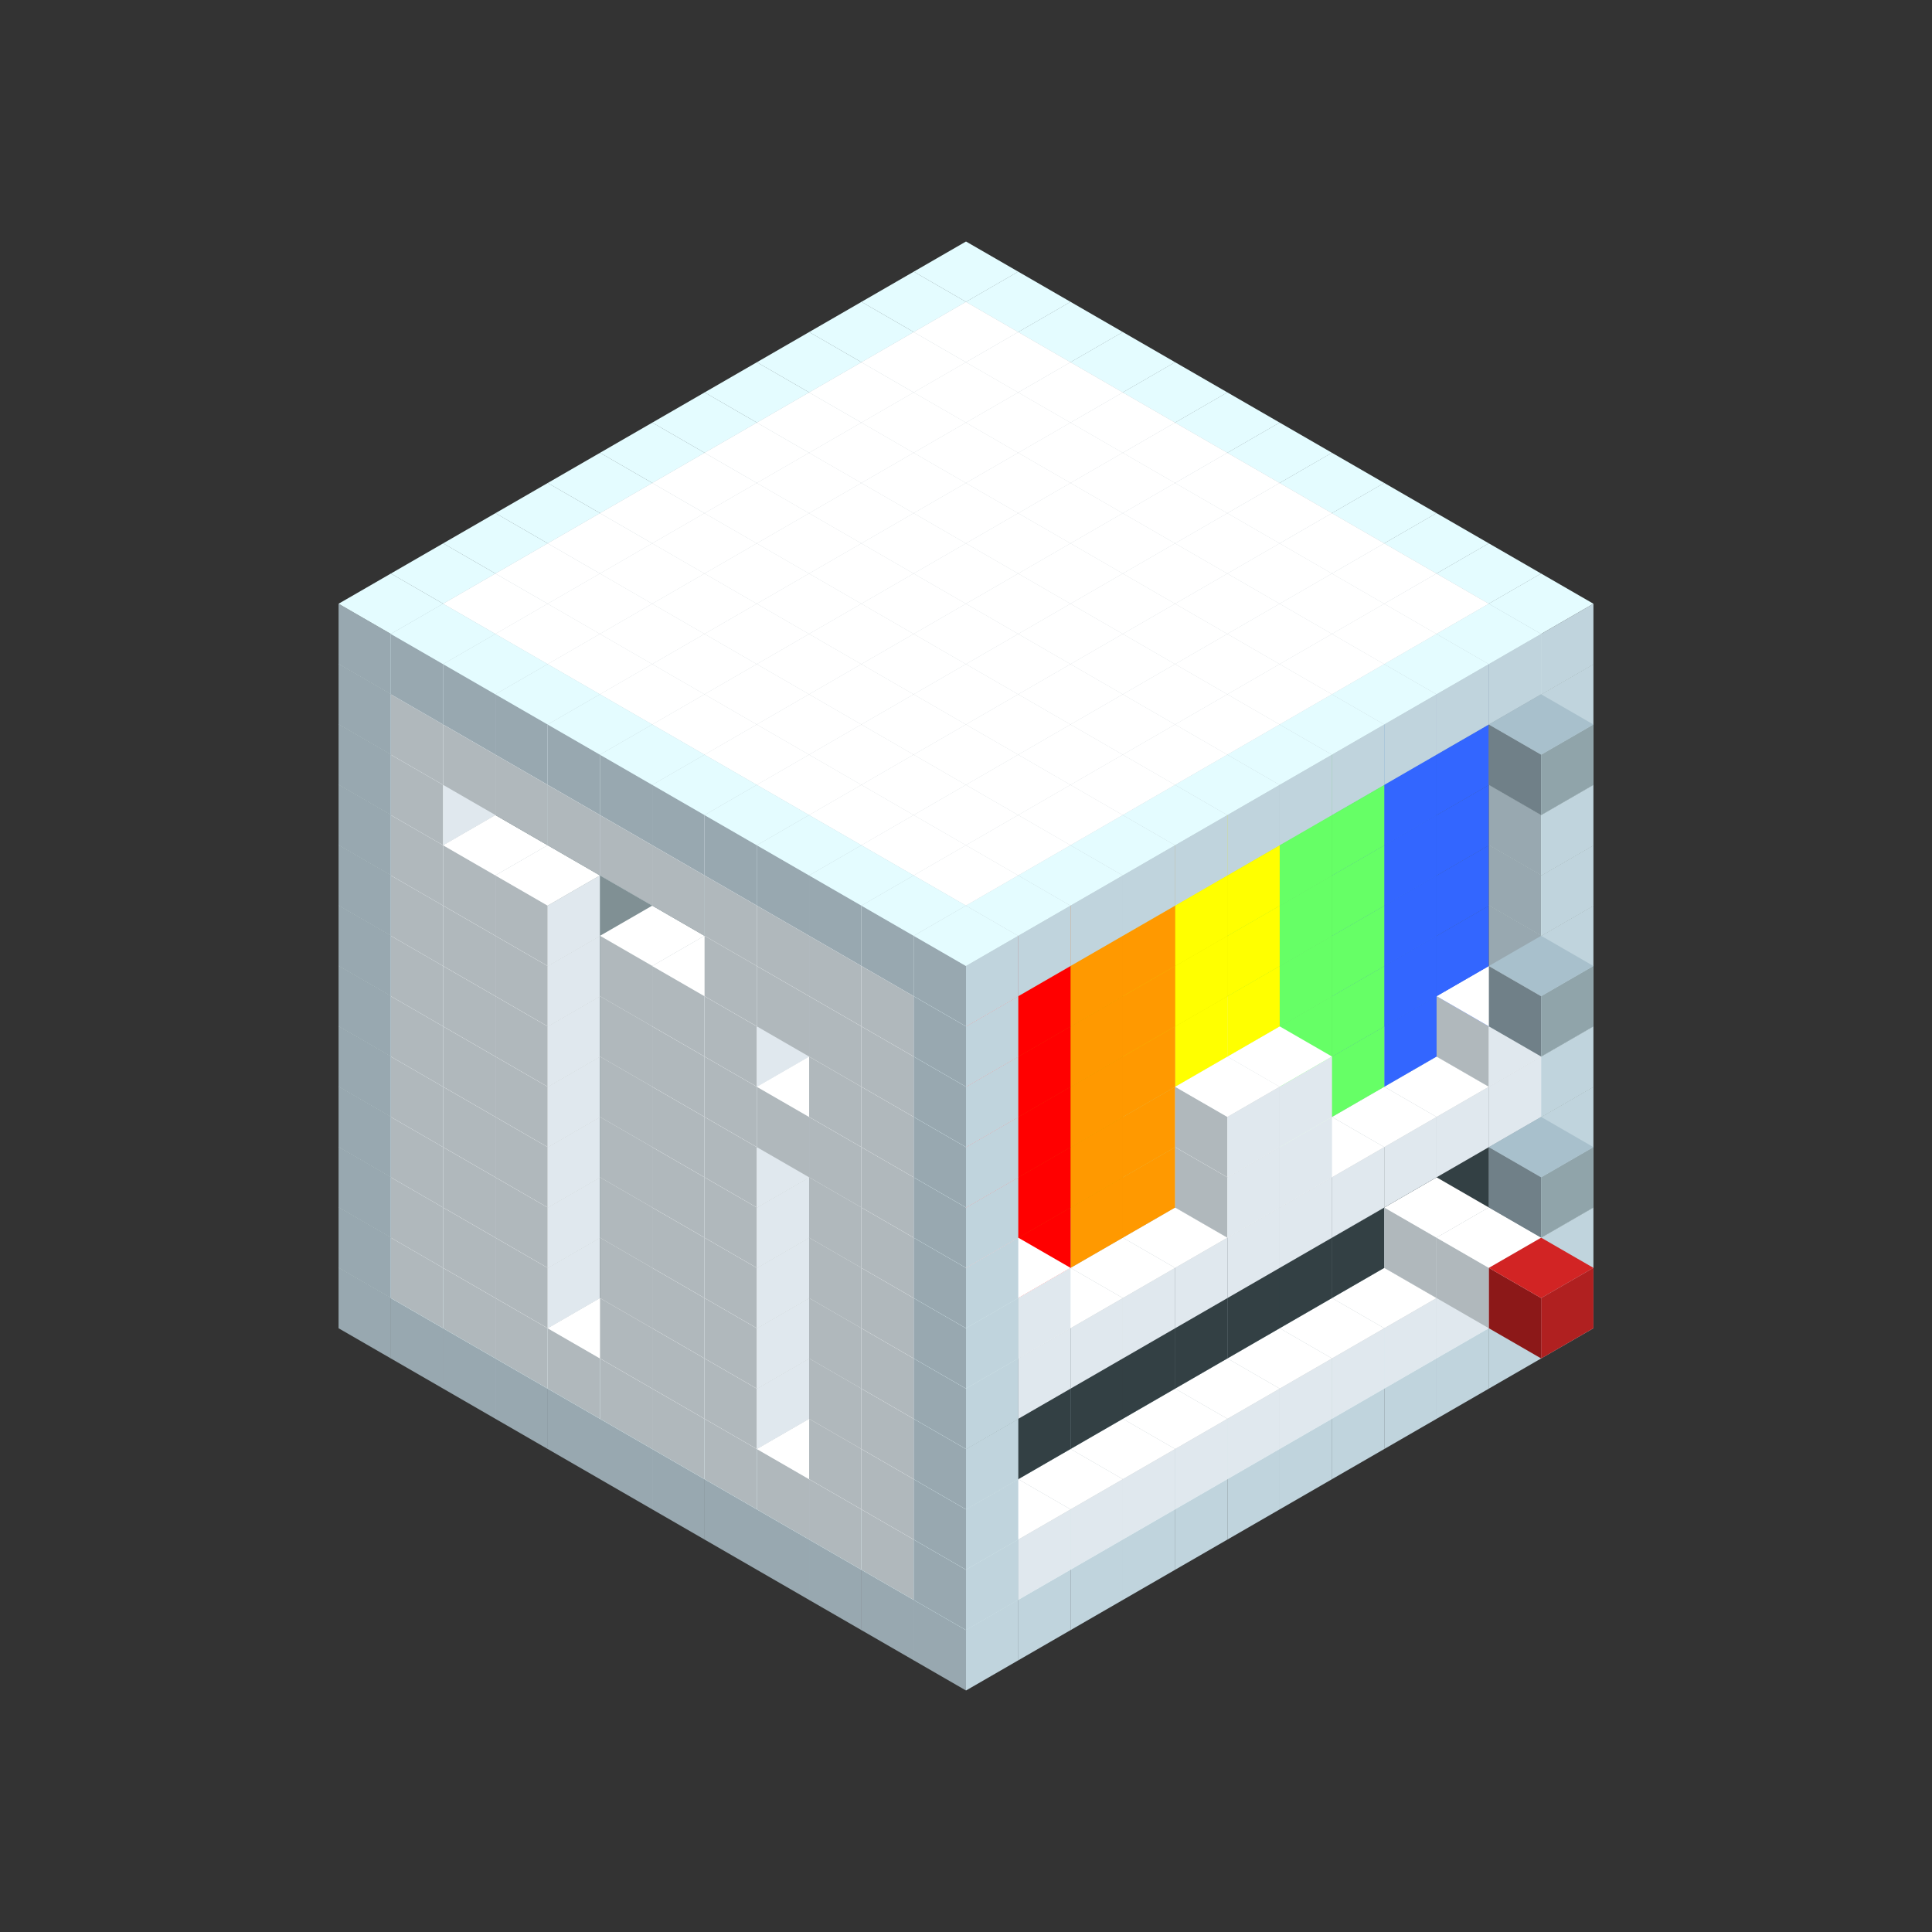 
<svg width='600' height='600' viewBox='4436371 5550000 3200000 3200000' xmlns='http://www.w3.org/2000/svg' xmlns:xlink='http://www.w3.org/1999/xlink'>
<rect x="4436371" y="5550000" width="3200000" height="3200000" fill="#333333" stroke="none"/>
<use xlink:href='#v-0x0000013f-4' transform='translate(983738,3600000)'/>
<use xlink:href='#v-0x0000013f-4' transform='translate(1070341,3650000)'/>
<use xlink:href='#v-0x0000013f-4' transform='translate(1156944,3700000)'/>
<use xlink:href='#v-0x0000013f-4' transform='translate(1243547,3750000)'/>
<use xlink:href='#v-0x0000013f-4' transform='translate(1330150,3800000)'/>
<use xlink:href='#v-0x0000013f-4' transform='translate(1416753,3850000)'/>
<use xlink:href='#v-0x0000013f-4' transform='translate(1503356,3900000)'/>
<use xlink:href='#v-0x0000013f-4' transform='translate(1589959,3950000)'/>
<use xlink:href='#v-0x0000013f-4' transform='translate(1676562,4000000)'/>
<use xlink:href='#v-0x0000013f-4' transform='translate(1763165,4050000)'/>
<use xlink:href='#v-0x0000013f-4' transform='translate(1849768,4100000)'/>
<use xlink:href='#v-0x0000013f-4' transform='translate(2889004,3600000)'/>
<use xlink:href='#v-0x0000013f-4' transform='translate(2802401,3650000)'/>
<use xlink:href='#v-0x0000013f-4' transform='translate(2715798,3700000)'/>
<use xlink:href='#v-0x0000013f-4' transform='translate(2629195,3750000)'/>
<use xlink:href='#v-0x0000013f-4' transform='translate(2542592,3800000)'/>
<use xlink:href='#v-0x0000013f-4' transform='translate(2455989,3850000)'/>
<use xlink:href='#v-0x0000013f-4' transform='translate(2369386,3900000)'/>
<use xlink:href='#v-0x0000013f-4' transform='translate(2282783,3950000)'/>
<use xlink:href='#v-0x0000013f-4' transform='translate(2196180,4000000)'/>
<use xlink:href='#v-0x0000013f-4' transform='translate(2109577,4050000)'/>
<use xlink:href='#v-0x0000013f-4' transform='translate(2022974,4100000)'/>
<use xlink:href='#v-0x0000013f-4' transform='translate(1936371,4150000)'/>
<use xlink:href='#v-0x0000013f-4' transform='translate(983738,3500000)'/>
<use xlink:href='#v-0x0000013f-1' transform='translate(1070341,3550000)'/>
<use xlink:href='#v-0x0000013f-1' transform='translate(1156944,3600000)'/>
<use xlink:href='#v-0x0000013f-1' transform='translate(1243547,3650000)'/>
<use xlink:href='#v-0x0000013f-1' transform='translate(1330150,3700000)'/>
<use xlink:href='#v-0x0000013f-1' transform='translate(1416753,3750000)'/>
<use xlink:href='#v-0x0000013f-1' transform='translate(1503356,3800000)'/>
<use xlink:href='#v-0x0000013f-1' transform='translate(1589959,3850000)'/>
<use xlink:href='#v-0x0000013f-1' transform='translate(1676562,3900000)'/>
<use xlink:href='#v-0x0000013f-1' transform='translate(1763165,3950000)'/>
<use xlink:href='#v-0x0000013f-2' transform='translate(2715798,3500000)'/>
<use xlink:href='#v-0x0000013f-2' transform='translate(2629195,3550000)'/>
<use xlink:href='#v-0x0000013f-2' transform='translate(2542592,3600000)'/>
<use xlink:href='#v-0x0000013f-2' transform='translate(2455989,3650000)'/>
<use xlink:href='#v-0x0000013f-2' transform='translate(2369386,3700000)'/>
<use xlink:href='#v-0x0000013f-2' transform='translate(2282783,3750000)'/>
<use xlink:href='#v-0x0000013f-2' transform='translate(2196180,3800000)'/>
<use xlink:href='#v-0x0000013f-2' transform='translate(2109577,3850000)'/>
<use xlink:href='#v-0x0000013f-2' transform='translate(2022974,3900000)'/>
<use xlink:href='#v-0x0000013f-2' transform='translate(1936371,3950000)'/>
<use xlink:href='#v-0x0000013f-1' transform='translate(1849768,4000000)'/>
<use xlink:href='#v-0x0000013f-4' transform='translate(2889004,3500000)'/>
<use xlink:href='#v-0x0000013f-1' transform='translate(2802401,3550000)'/>
<use xlink:href='#v-0x0000013f-1' transform='translate(2715798,3600000)'/>
<use xlink:href='#v-0x0000013f-1' transform='translate(2629195,3650000)'/>
<use xlink:href='#v-0x0000013f-1' transform='translate(2542592,3700000)'/>
<use xlink:href='#v-0x0000013f-1' transform='translate(2455989,3750000)'/>
<use xlink:href='#v-0x0000013f-1' transform='translate(2369386,3800000)'/>
<use xlink:href='#v-0x0000013f-1' transform='translate(2282783,3850000)'/>
<use xlink:href='#v-0x0000013f-1' transform='translate(2196180,3900000)'/>
<use xlink:href='#v-0x0000013f-1' transform='translate(2109577,3950000)'/>
<use xlink:href='#v-0x0000013f-1' transform='translate(2022974,4000000)'/>
<use xlink:href='#v-0x0000013f-4' transform='translate(1936371,4050000)'/>
<use xlink:href='#v-0x0000013f-4' transform='translate(983738,3400000)'/>
<use xlink:href='#v-0x0000013f-1' transform='translate(1070341,3450000)'/>
<use xlink:href='#v-0x0000013f-2' transform='translate(1243547,3450000)'/>
<use xlink:href='#v-0x0000013f-1' transform='translate(1156944,3500000)'/>
<use xlink:href='#v-0x0000013f-2' transform='translate(1330150,3500000)'/>
<use xlink:href='#v-0x0000013f-1' transform='translate(1243547,3550000)'/>
<use xlink:href='#v-0x0000013f-2' transform='translate(1416753,3550000)'/>
<use xlink:href='#v-0x0000013f-2' transform='translate(1503356,3600000)'/>
<use xlink:href='#v-0x0000013f-1' transform='translate(1416753,3650000)'/>
<use xlink:href='#v-0x0000013f-2' transform='translate(1589959,3650000)'/>
<use xlink:href='#v-0x0000013f-1' transform='translate(1503356,3700000)'/>
<use xlink:href='#v-0x0000013f-2' transform='translate(1676562,3700000)'/>
<use xlink:href='#v-0x0000013f-1' transform='translate(1589959,3750000)'/>
<use xlink:href='#v-0x0000013f-2' transform='translate(1763165,3750000)'/>
<use xlink:href='#v-0x0000013f-2' transform='translate(1849768,3800000)'/>
<use xlink:href='#v-0x0000013f-1' transform='translate(1763165,3850000)'/>
<use xlink:href='#v-0x0000013f-5' transform='translate(2715798,3400000)'/>
<use xlink:href='#v-0x0000013f-6' transform='translate(2629195,3450000)'/>
<use xlink:href='#v-0x0000013f-5' transform='translate(2542592,3500000)'/>
<use xlink:href='#v-0x0000013f-5' transform='translate(2455989,3550000)'/>
<use xlink:href='#v-0x0000013f-5' transform='translate(2369386,3600000)'/>
<use xlink:href='#v-0x0000013f-5' transform='translate(2282783,3650000)'/>
<use xlink:href='#v-0x0000013f-5' transform='translate(2196180,3700000)'/>
<use xlink:href='#v-0x0000013f-5' transform='translate(2109577,3750000)'/>
<use xlink:href='#v-0x0000013f-5' transform='translate(2022974,3800000)'/>
<use xlink:href='#v-0x0000013f-5' transform='translate(1936371,3850000)'/>
<use xlink:href='#v-0x0000013f-1' transform='translate(1849768,3900000)'/>
<use xlink:href='#v-0x0000013f-4' transform='translate(2889004,3400000)'/>
<use xlink:href='#v-0x0000013f-6' transform='translate(2715798,3500000)'/>
<use xlink:href='#v-0x0000013f-4' transform='translate(1936371,3950000)'/>
<use xlink:href='#v-0x0000013f-6' transform='translate(2802401,3550000)'/>
<use xlink:href='#v-0x0000013f-7' transform='translate(2889004,3600000)'/>
<use xlink:href='#v-0x0000013f-4' transform='translate(983738,3300000)'/>
<use xlink:href='#v-0x0000013f-1' transform='translate(1070341,3350000)'/>
<use xlink:href='#v-0x0000013f-2' transform='translate(1243547,3350000)'/>
<use xlink:href='#v-0x0000013f-1' transform='translate(1156944,3400000)'/>
<use xlink:href='#v-0x0000013f-2' transform='translate(1330150,3400000)'/>
<use xlink:href='#v-0x0000013f-1' transform='translate(1243547,3450000)'/>
<use xlink:href='#v-0x0000013f-2' transform='translate(1416753,3450000)'/>
<use xlink:href='#v-0x0000013f-2' transform='translate(1503356,3500000)'/>
<use xlink:href='#v-0x0000013f-1' transform='translate(1416753,3550000)'/>
<use xlink:href='#v-0x0000013f-2' transform='translate(1589959,3550000)'/>
<use xlink:href='#v-0x0000013f-1' transform='translate(1503356,3600000)'/>
<use xlink:href='#v-0x0000013f-2' transform='translate(1676562,3600000)'/>
<use xlink:href='#v-0x0000013f-1' transform='translate(1589959,3650000)'/>
<use xlink:href='#v-0x0000013f-2' transform='translate(1763165,3650000)'/>
<use xlink:href='#v-0x0000013f-2' transform='translate(1849768,3700000)'/>
<use xlink:href='#v-0x0000013f-1' transform='translate(1763165,3750000)'/>
<use xlink:href='#v-0x0000013f-5' transform='translate(2715798,3300000)'/>
<use xlink:href='#v-0x0000013f-5' transform='translate(2629195,3350000)'/>
<use xlink:href='#v-0x0000013f-5' transform='translate(2542592,3400000)'/>
<use xlink:href='#v-0x0000013f-5' transform='translate(2455989,3450000)'/>
<use xlink:href='#v-0x0000013f-5' transform='translate(2369386,3500000)'/>
<use xlink:href='#v-0x0000013f-5' transform='translate(2282783,3550000)'/>
<use xlink:href='#v-0x0000013f-5' transform='translate(2196180,3600000)'/>
<use xlink:href='#v-0x0000013f-5' transform='translate(2109577,3650000)'/>
<use xlink:href='#v-0x0000013f-5' transform='translate(2022974,3700000)'/>
<use xlink:href='#v-0x0000013f-5' transform='translate(1936371,3750000)'/>
<use xlink:href='#v-0x0000013f-1' transform='translate(1849768,3800000)'/>
<use xlink:href='#v-0x0000013f-4' transform='translate(2889004,3300000)'/>
<use xlink:href='#v-0x0000013f-4' transform='translate(1936371,3850000)'/>
<use xlink:href='#v-0x0000013f-4' transform='translate(983738,3200000)'/>
<use xlink:href='#v-0x0000013f-1' transform='translate(1070341,3250000)'/>
<use xlink:href='#v-0x0000013f-2' transform='translate(1243547,3250000)'/>
<use xlink:href='#v-0x0000013f-1' transform='translate(1156944,3300000)'/>
<use xlink:href='#v-0x0000013f-2' transform='translate(1330150,3300000)'/>
<use xlink:href='#v-0x0000013f-1' transform='translate(1243547,3350000)'/>
<use xlink:href='#v-0x0000013f-2' transform='translate(1416753,3350000)'/>
<use xlink:href='#v-0x0000013f-2' transform='translate(1503356,3400000)'/>
<use xlink:href='#v-0x0000013f-1' transform='translate(1416753,3450000)'/>
<use xlink:href='#v-0x0000013f-2' transform='translate(1589959,3450000)'/>
<use xlink:href='#v-0x0000013f-1' transform='translate(1503356,3500000)'/>
<use xlink:href='#v-0x0000013f-2' transform='translate(1676562,3500000)'/>
<use xlink:href='#v-0x0000013f-1' transform='translate(1589959,3550000)'/>
<use xlink:href='#v-0x0000013f-2' transform='translate(1763165,3550000)'/>
<use xlink:href='#v-0x0000013f-2' transform='translate(1849768,3600000)'/>
<use xlink:href='#v-0x0000013f-1' transform='translate(1763165,3650000)'/>
<use xlink:href='#v-0x0000013f-2' transform='translate(2715798,3200000)'/>
<use xlink:href='#v-0x0000013f-2' transform='translate(2629195,3250000)'/>
<use xlink:href='#v-0x0000013f-2' transform='translate(2542592,3300000)'/>
<use xlink:href='#v-0x0000013f-2' transform='translate(2455989,3350000)'/>
<use xlink:href='#v-0x0000013f-2' transform='translate(2369386,3400000)'/>
<use xlink:href='#v-0x0000013f-2' transform='translate(2282783,3450000)'/>
<use xlink:href='#v-0x0000013f-2' transform='translate(2196180,3500000)'/>
<use xlink:href='#v-0x0000013f-2' transform='translate(2109577,3550000)'/>
<use xlink:href='#v-0x0000013f-2' transform='translate(2022974,3600000)'/>
<use xlink:href='#v-0x0000013f-2' transform='translate(1936371,3650000)'/>
<use xlink:href='#v-0x0000013f-1' transform='translate(1849768,3700000)'/>
<use xlink:href='#v-0x0000013f-4' transform='translate(2889004,3200000)'/>
<use xlink:href='#v-0x0000013f-1' transform='translate(2802401,3250000)'/>
<use xlink:href='#v-0x0000013f-1' transform='translate(2715798,3300000)'/>
<use xlink:href='#v-0x0000013f-1' transform='translate(2629195,3350000)'/>
<use xlink:href='#v-0x0000013f-1' transform='translate(2542592,3400000)'/>
<use xlink:href='#v-0x0000013f-1' transform='translate(2455989,3450000)'/>
<use xlink:href='#v-0x0000013f-1' transform='translate(2369386,3500000)'/>
<use xlink:href='#v-0x0000013f-1' transform='translate(2282783,3550000)'/>
<use xlink:href='#v-0x0000013f-1' transform='translate(2196180,3600000)'/>
<use xlink:href='#v-0x0000013f-1' transform='translate(2109577,3650000)'/>
<use xlink:href='#v-0x0000013f-1' transform='translate(2022974,3700000)'/>
<use xlink:href='#v-0x0000013f-4' transform='translate(1936371,3750000)'/>
<use xlink:href='#v-0x0000013f-8' transform='translate(2889004,3400000)'/>
<use xlink:href='#v-0x0000013f-4' transform='translate(983738,3100000)'/>
<use xlink:href='#v-0x0000013f-1' transform='translate(1070341,3150000)'/>
<use xlink:href='#v-0x0000013f-2' transform='translate(1243547,3150000)'/>
<use xlink:href='#v-0x0000013f-1' transform='translate(1156944,3200000)'/>
<use xlink:href='#v-0x0000013f-2' transform='translate(1330150,3200000)'/>
<use xlink:href='#v-0x0000013f-1' transform='translate(1243547,3250000)'/>
<use xlink:href='#v-0x0000013f-2' transform='translate(1416753,3250000)'/>
<use xlink:href='#v-0x0000013f-2' transform='translate(1503356,3300000)'/>
<use xlink:href='#v-0x0000013f-1' transform='translate(1416753,3350000)'/>
<use xlink:href='#v-0x0000013f-2' transform='translate(1589959,3350000)'/>
<use xlink:href='#v-0x0000013f-1' transform='translate(1503356,3400000)'/>
<use xlink:href='#v-0x0000013f-2' transform='translate(1676562,3400000)'/>
<use xlink:href='#v-0x0000013f-1' transform='translate(1589959,3450000)'/>
<use xlink:href='#v-0x0000013f-2' transform='translate(1763165,3450000)'/>
<use xlink:href='#v-0x0000013f-2' transform='translate(1849768,3500000)'/>
<use xlink:href='#v-0x0000013f-1' transform='translate(1763165,3550000)'/>
<use xlink:href='#v-0x0000013f-13' transform='translate(2715798,3100000)'/>
<use xlink:href='#v-0x0000013f-13' transform='translate(2629195,3150000)'/>
<use xlink:href='#v-0x0000013f-12' transform='translate(2542592,3200000)'/>
<use xlink:href='#v-0x0000013f-12' transform='translate(2455989,3250000)'/>
<use xlink:href='#v-0x0000013f-1' transform='translate(2369386,3300000)'/>
<use xlink:href='#v-0x0000013f-1' transform='translate(2282783,3350000)'/>
<use xlink:href='#v-0x0000013f-10' transform='translate(2196180,3400000)'/>
<use xlink:href='#v-0x0000013f-10' transform='translate(2109577,3450000)'/>
<use xlink:href='#v-0x0000013f-9' transform='translate(2022974,3500000)'/>
<use xlink:href='#v-0x0000013f-9' transform='translate(1936371,3550000)'/>
<use xlink:href='#v-0x0000013f-1' transform='translate(1849768,3600000)'/>
<use xlink:href='#v-0x0000013f-4' transform='translate(2889004,3100000)'/>
<use xlink:href='#v-0x0000013f-1' transform='translate(2802401,3150000)'/>
<use xlink:href='#v-0x0000013f-1' transform='translate(2455989,3350000)'/>
<use xlink:href='#v-0x0000013f-1' transform='translate(2369386,3400000)'/>
<use xlink:href='#v-0x0000013f-1' transform='translate(2022974,3600000)'/>
<use xlink:href='#v-0x0000013f-4' transform='translate(1936371,3650000)'/>
<use xlink:href='#v-0x0000013f-4' transform='translate(983738,3000000)'/>
<use xlink:href='#v-0x0000013f-1' transform='translate(1070341,3050000)'/>
<use xlink:href='#v-0x0000013f-2' transform='translate(1243547,3050000)'/>
<use xlink:href='#v-0x0000013f-1' transform='translate(1156944,3100000)'/>
<use xlink:href='#v-0x0000013f-2' transform='translate(1330150,3100000)'/>
<use xlink:href='#v-0x0000013f-1' transform='translate(1243547,3150000)'/>
<use xlink:href='#v-0x0000013f-2' transform='translate(1416753,3150000)'/>
<use xlink:href='#v-0x0000013f-2' transform='translate(1503356,3200000)'/>
<use xlink:href='#v-0x0000013f-1' transform='translate(1416753,3250000)'/>
<use xlink:href='#v-0x0000013f-2' transform='translate(1589959,3250000)'/>
<use xlink:href='#v-0x0000013f-1' transform='translate(1503356,3300000)'/>
<use xlink:href='#v-0x0000013f-2' transform='translate(1676562,3300000)'/>
<use xlink:href='#v-0x0000013f-1' transform='translate(1589959,3350000)'/>
<use xlink:href='#v-0x0000013f-2' transform='translate(1763165,3350000)'/>
<use xlink:href='#v-0x0000013f-2' transform='translate(1849768,3400000)'/>
<use xlink:href='#v-0x0000013f-1' transform='translate(1763165,3450000)'/>
<use xlink:href='#v-0x0000013f-13' transform='translate(2715798,3000000)'/>
<use xlink:href='#v-0x0000013f-13' transform='translate(2629195,3050000)'/>
<use xlink:href='#v-0x0000013f-12' transform='translate(2542592,3100000)'/>
<use xlink:href='#v-0x0000013f-12' transform='translate(2455989,3150000)'/>
<use xlink:href='#v-0x0000013f-1' transform='translate(2369386,3200000)'/>
<use xlink:href='#v-0x0000013f-1' transform='translate(2282783,3250000)'/>
<use xlink:href='#v-0x0000013f-10' transform='translate(2196180,3300000)'/>
<use xlink:href='#v-0x0000013f-10' transform='translate(2109577,3350000)'/>
<use xlink:href='#v-0x0000013f-9' transform='translate(2022974,3400000)'/>
<use xlink:href='#v-0x0000013f-9' transform='translate(1936371,3450000)'/>
<use xlink:href='#v-0x0000013f-1' transform='translate(1849768,3500000)'/>
<use xlink:href='#v-0x0000013f-4' transform='translate(2889004,3000000)'/>
<use xlink:href='#v-0x0000013f-1' transform='translate(2455989,3250000)'/>
<use xlink:href='#v-0x0000013f-1' transform='translate(2369386,3300000)'/>
<use xlink:href='#v-0x0000013f-4' transform='translate(1936371,3550000)'/>
<use xlink:href='#v-0x0000013f-4' transform='translate(983738,2900000)'/>
<use xlink:href='#v-0x0000013f-1' transform='translate(1070341,2950000)'/>
<use xlink:href='#v-0x0000013f-2' transform='translate(1243547,2950000)'/>
<use xlink:href='#v-0x0000013f-1' transform='translate(1156944,3000000)'/>
<use xlink:href='#v-0x0000013f-2' transform='translate(1330150,3000000)'/>
<use xlink:href='#v-0x0000013f-1' transform='translate(1243547,3050000)'/>
<use xlink:href='#v-0x0000013f-2' transform='translate(1416753,3050000)'/>
<use xlink:href='#v-0x0000013f-2' transform='translate(1503356,3100000)'/>
<use xlink:href='#v-0x0000013f-1' transform='translate(1416753,3150000)'/>
<use xlink:href='#v-0x0000013f-2' transform='translate(1589959,3150000)'/>
<use xlink:href='#v-0x0000013f-1' transform='translate(1503356,3200000)'/>
<use xlink:href='#v-0x0000013f-2' transform='translate(1676562,3200000)'/>
<use xlink:href='#v-0x0000013f-1' transform='translate(1589959,3250000)'/>
<use xlink:href='#v-0x0000013f-2' transform='translate(1763165,3250000)'/>
<use xlink:href='#v-0x0000013f-1' transform='translate(1676562,3300000)'/>
<use xlink:href='#v-0x0000013f-2' transform='translate(1849768,3300000)'/>
<use xlink:href='#v-0x0000013f-1' transform='translate(1763165,3350000)'/>
<use xlink:href='#v-0x0000013f-13' transform='translate(2715798,2900000)'/>
<use xlink:href='#v-0x0000013f-13' transform='translate(2629195,2950000)'/>
<use xlink:href='#v-0x0000013f-12' transform='translate(2542592,3000000)'/>
<use xlink:href='#v-0x0000013f-12' transform='translate(2455989,3050000)'/>
<use xlink:href='#v-0x0000013f-11' transform='translate(2369386,3100000)'/>
<use xlink:href='#v-0x0000013f-11' transform='translate(2282783,3150000)'/>
<use xlink:href='#v-0x0000013f-10' transform='translate(2196180,3200000)'/>
<use xlink:href='#v-0x0000013f-10' transform='translate(2109577,3250000)'/>
<use xlink:href='#v-0x0000013f-9' transform='translate(2022974,3300000)'/>
<use xlink:href='#v-0x0000013f-9' transform='translate(1936371,3350000)'/>
<use xlink:href='#v-0x0000013f-1' transform='translate(1849768,3400000)'/>
<use xlink:href='#v-0x0000013f-4' transform='translate(2889004,2900000)'/>
<use xlink:href='#v-0x0000013f-4' transform='translate(1936371,3450000)'/>
<use xlink:href='#v-0x0000013f-8' transform='translate(2889004,3100000)'/>
<use xlink:href='#v-0x0000013f-4' transform='translate(983738,2800000)'/>
<use xlink:href='#v-0x0000013f-1' transform='translate(1070341,2850000)'/>
<use xlink:href='#v-0x0000013f-2' transform='translate(1243547,2850000)'/>
<use xlink:href='#v-0x0000013f-1' transform='translate(1156944,2900000)'/>
<use xlink:href='#v-0x0000013f-2' transform='translate(1330150,2900000)'/>
<use xlink:href='#v-0x0000013f-1' transform='translate(1243547,2950000)'/>
<use xlink:href='#v-0x0000013f-2' transform='translate(1416753,2950000)'/>
<use xlink:href='#v-0x0000013f-2' transform='translate(1503356,3000000)'/>
<use xlink:href='#v-0x0000013f-1' transform='translate(1416753,3050000)'/>
<use xlink:href='#v-0x0000013f-2' transform='translate(1589959,3050000)'/>
<use xlink:href='#v-0x0000013f-1' transform='translate(1503356,3100000)'/>
<use xlink:href='#v-0x0000013f-2' transform='translate(1676562,3100000)'/>
<use xlink:href='#v-0x0000013f-1' transform='translate(1589959,3150000)'/>
<use xlink:href='#v-0x0000013f-2' transform='translate(1763165,3150000)'/>
<use xlink:href='#v-0x0000013f-2' transform='translate(1849768,3200000)'/>
<use xlink:href='#v-0x0000013f-1' transform='translate(1763165,3250000)'/>
<use xlink:href='#v-0x0000013f-13' transform='translate(2715798,2800000)'/>
<use xlink:href='#v-0x0000013f-13' transform='translate(2629195,2850000)'/>
<use xlink:href='#v-0x0000013f-12' transform='translate(2542592,2900000)'/>
<use xlink:href='#v-0x0000013f-12' transform='translate(2455989,2950000)'/>
<use xlink:href='#v-0x0000013f-11' transform='translate(2369386,3000000)'/>
<use xlink:href='#v-0x0000013f-11' transform='translate(2282783,3050000)'/>
<use xlink:href='#v-0x0000013f-10' transform='translate(2196180,3100000)'/>
<use xlink:href='#v-0x0000013f-10' transform='translate(2109577,3150000)'/>
<use xlink:href='#v-0x0000013f-9' transform='translate(2022974,3200000)'/>
<use xlink:href='#v-0x0000013f-9' transform='translate(1936371,3250000)'/>
<use xlink:href='#v-0x0000013f-1' transform='translate(1849768,3300000)'/>
<use xlink:href='#v-0x0000013f-4' transform='translate(2889004,2800000)'/>
<use xlink:href='#v-0x0000013f-4' transform='translate(1936371,3350000)'/>
<use xlink:href='#v-0x0000013f-4' transform='translate(983738,2700000)'/>
<use xlink:href='#v-0x0000013f-1' transform='translate(1070341,2750000)'/>
<use xlink:href='#v-0x0000013f-2' transform='translate(1243547,2750000)'/>
<use xlink:href='#v-0x0000013f-2' transform='translate(1330150,2800000)'/>
<use xlink:href='#v-0x0000013f-2' transform='translate(1416753,2850000)'/>
<use xlink:href='#v-0x0000013f-2' transform='translate(1503356,2900000)'/>
<use xlink:href='#v-0x0000013f-2' transform='translate(1589959,2950000)'/>
<use xlink:href='#v-0x0000013f-2' transform='translate(1676562,3000000)'/>
<use xlink:href='#v-0x0000013f-1' transform='translate(1589959,3050000)'/>
<use xlink:href='#v-0x0000013f-2' transform='translate(1763165,3050000)'/>
<use xlink:href='#v-0x0000013f-1' transform='translate(1676562,3100000)'/>
<use xlink:href='#v-0x0000013f-2' transform='translate(1849768,3100000)'/>
<use xlink:href='#v-0x0000013f-1' transform='translate(1763165,3150000)'/>
<use xlink:href='#v-0x0000013f-13' transform='translate(2715798,2700000)'/>
<use xlink:href='#v-0x0000013f-13' transform='translate(2629195,2750000)'/>
<use xlink:href='#v-0x0000013f-12' transform='translate(2542592,2800000)'/>
<use xlink:href='#v-0x0000013f-12' transform='translate(2455989,2850000)'/>
<use xlink:href='#v-0x0000013f-11' transform='translate(2369386,2900000)'/>
<use xlink:href='#v-0x0000013f-11' transform='translate(2282783,2950000)'/>
<use xlink:href='#v-0x0000013f-10' transform='translate(2196180,3000000)'/>
<use xlink:href='#v-0x0000013f-10' transform='translate(2109577,3050000)'/>
<use xlink:href='#v-0x0000013f-9' transform='translate(2022974,3100000)'/>
<use xlink:href='#v-0x0000013f-9' transform='translate(1936371,3150000)'/>
<use xlink:href='#v-0x0000013f-1' transform='translate(1849768,3200000)'/>
<use xlink:href='#v-0x0000013f-4' transform='translate(2889004,2700000)'/>
<use xlink:href='#v-0x0000013f-4' transform='translate(1936371,3250000)'/>
<use xlink:href='#v-0x0000013f-4' transform='translate(983738,2600000)'/>
<use xlink:href='#v-0x0000013f-1' transform='translate(1070341,2650000)'/>
<use xlink:href='#v-0x0000013f-1' transform='translate(1156944,2700000)'/>
<use xlink:href='#v-0x0000013f-1' transform='translate(1243547,2750000)'/>
<use xlink:href='#v-0x0000013f-1' transform='translate(1330150,2800000)'/>
<use xlink:href='#v-0x0000013f-1' transform='translate(1416753,2850000)'/>
<use xlink:href='#v-0x0000013f-1' transform='translate(1503356,2900000)'/>
<use xlink:href='#v-0x0000013f-1' transform='translate(1589959,2950000)'/>
<use xlink:href='#v-0x0000013f-1' transform='translate(1676562,3000000)'/>
<use xlink:href='#v-0x0000013f-1' transform='translate(1763165,3050000)'/>
<use xlink:href='#v-0x0000013f-13' transform='translate(2715798,2600000)'/>
<use xlink:href='#v-0x0000013f-13' transform='translate(2629195,2650000)'/>
<use xlink:href='#v-0x0000013f-12' transform='translate(2542592,2700000)'/>
<use xlink:href='#v-0x0000013f-12' transform='translate(2455989,2750000)'/>
<use xlink:href='#v-0x0000013f-11' transform='translate(2369386,2800000)'/>
<use xlink:href='#v-0x0000013f-11' transform='translate(2282783,2850000)'/>
<use xlink:href='#v-0x0000013f-10' transform='translate(2196180,2900000)'/>
<use xlink:href='#v-0x0000013f-10' transform='translate(2109577,2950000)'/>
<use xlink:href='#v-0x0000013f-9' transform='translate(2022974,3000000)'/>
<use xlink:href='#v-0x0000013f-9' transform='translate(1936371,3050000)'/>
<use xlink:href='#v-0x0000013f-1' transform='translate(1849768,3100000)'/>
<use xlink:href='#v-0x0000013f-4' transform='translate(2889004,2600000)'/>
<use xlink:href='#v-0x0000013f-4' transform='translate(1936371,3150000)'/>
<use xlink:href='#v-0x0000013f-4' transform='translate(1936371,1950000)'/>
<use xlink:href='#v-0x0000013f-4' transform='translate(1849768,2000000)'/>
<use xlink:href='#v-0x0000013f-4' transform='translate(1763165,2050000)'/>
<use xlink:href='#v-0x0000013f-4' transform='translate(1676562,2100000)'/>
<use xlink:href='#v-0x0000013f-4' transform='translate(1589959,2150000)'/>
<use xlink:href='#v-0x0000013f-4' transform='translate(1503356,2200000)'/>
<use xlink:href='#v-0x0000013f-4' transform='translate(1416753,2250000)'/>
<use xlink:href='#v-0x0000013f-4' transform='translate(1330150,2300000)'/>
<use xlink:href='#v-0x0000013f-4' transform='translate(1243547,2350000)'/>
<use xlink:href='#v-0x0000013f-4' transform='translate(1156944,2400000)'/>
<use xlink:href='#v-0x0000013f-4' transform='translate(1070341,2450000)'/>
<use xlink:href='#v-0x0000013f-4' transform='translate(983738,2500000)'/>
<use xlink:href='#v-0x0000013f-4' transform='translate(2022974,2000000)'/>
<use xlink:href='#v-0x0000013f-1' transform='translate(1936371,2050000)'/>
<use xlink:href='#v-0x0000013f-1' transform='translate(1849768,2100000)'/>
<use xlink:href='#v-0x0000013f-1' transform='translate(1763165,2150000)'/>
<use xlink:href='#v-0x0000013f-1' transform='translate(1676562,2200000)'/>
<use xlink:href='#v-0x0000013f-1' transform='translate(1589959,2250000)'/>
<use xlink:href='#v-0x0000013f-1' transform='translate(1503356,2300000)'/>
<use xlink:href='#v-0x0000013f-1' transform='translate(1416753,2350000)'/>
<use xlink:href='#v-0x0000013f-1' transform='translate(1330150,2400000)'/>
<use xlink:href='#v-0x0000013f-1' transform='translate(1243547,2450000)'/>
<use xlink:href='#v-0x0000013f-1' transform='translate(1156944,2500000)'/>
<use xlink:href='#v-0x0000013f-4' transform='translate(1070341,2550000)'/>
<use xlink:href='#v-0x0000013f-4' transform='translate(2109577,2050000)'/>
<use xlink:href='#v-0x0000013f-1' transform='translate(2022974,2100000)'/>
<use xlink:href='#v-0x0000013f-1' transform='translate(1936371,2150000)'/>
<use xlink:href='#v-0x0000013f-1' transform='translate(1849768,2200000)'/>
<use xlink:href='#v-0x0000013f-1' transform='translate(1763165,2250000)'/>
<use xlink:href='#v-0x0000013f-1' transform='translate(1676562,2300000)'/>
<use xlink:href='#v-0x0000013f-1' transform='translate(1589959,2350000)'/>
<use xlink:href='#v-0x0000013f-1' transform='translate(1503356,2400000)'/>
<use xlink:href='#v-0x0000013f-1' transform='translate(1416753,2450000)'/>
<use xlink:href='#v-0x0000013f-1' transform='translate(1330150,2500000)'/>
<use xlink:href='#v-0x0000013f-1' transform='translate(1243547,2550000)'/>
<use xlink:href='#v-0x0000013f-4' transform='translate(1156944,2600000)'/>
<use xlink:href='#v-0x0000013f-4' transform='translate(2196180,2100000)'/>
<use xlink:href='#v-0x0000013f-1' transform='translate(2109577,2150000)'/>
<use xlink:href='#v-0x0000013f-1' transform='translate(2022974,2200000)'/>
<use xlink:href='#v-0x0000013f-1' transform='translate(1936371,2250000)'/>
<use xlink:href='#v-0x0000013f-1' transform='translate(1849768,2300000)'/>
<use xlink:href='#v-0x0000013f-1' transform='translate(1763165,2350000)'/>
<use xlink:href='#v-0x0000013f-1' transform='translate(1676562,2400000)'/>
<use xlink:href='#v-0x0000013f-1' transform='translate(1589959,2450000)'/>
<use xlink:href='#v-0x0000013f-1' transform='translate(1503356,2500000)'/>
<use xlink:href='#v-0x0000013f-1' transform='translate(1416753,2550000)'/>
<use xlink:href='#v-0x0000013f-1' transform='translate(1330150,2600000)'/>
<use xlink:href='#v-0x0000013f-4' transform='translate(1243547,2650000)'/>
<use xlink:href='#v-0x0000013f-4' transform='translate(2282783,2150000)'/>
<use xlink:href='#v-0x0000013f-1' transform='translate(2196180,2200000)'/>
<use xlink:href='#v-0x0000013f-1' transform='translate(2109577,2250000)'/>
<use xlink:href='#v-0x0000013f-1' transform='translate(2022974,2300000)'/>
<use xlink:href='#v-0x0000013f-1' transform='translate(1936371,2350000)'/>
<use xlink:href='#v-0x0000013f-1' transform='translate(1849768,2400000)'/>
<use xlink:href='#v-0x0000013f-1' transform='translate(1763165,2450000)'/>
<use xlink:href='#v-0x0000013f-1' transform='translate(1676562,2500000)'/>
<use xlink:href='#v-0x0000013f-1' transform='translate(1589959,2550000)'/>
<use xlink:href='#v-0x0000013f-1' transform='translate(1503356,2600000)'/>
<use xlink:href='#v-0x0000013f-1' transform='translate(1416753,2650000)'/>
<use xlink:href='#v-0x0000013f-4' transform='translate(1330150,2700000)'/>
<use xlink:href='#v-0x0000013f-4' transform='translate(2369386,2200000)'/>
<use xlink:href='#v-0x0000013f-1' transform='translate(2282783,2250000)'/>
<use xlink:href='#v-0x0000013f-1' transform='translate(2196180,2300000)'/>
<use xlink:href='#v-0x0000013f-1' transform='translate(2109577,2350000)'/>
<use xlink:href='#v-0x0000013f-1' transform='translate(2022974,2400000)'/>
<use xlink:href='#v-0x0000013f-1' transform='translate(1936371,2450000)'/>
<use xlink:href='#v-0x0000013f-1' transform='translate(1849768,2500000)'/>
<use xlink:href='#v-0x0000013f-1' transform='translate(1763165,2550000)'/>
<use xlink:href='#v-0x0000013f-1' transform='translate(1676562,2600000)'/>
<use xlink:href='#v-0x0000013f-1' transform='translate(1589959,2650000)'/>
<use xlink:href='#v-0x0000013f-1' transform='translate(1503356,2700000)'/>
<use xlink:href='#v-0x0000013f-4' transform='translate(1416753,2750000)'/>
<use xlink:href='#v-0x0000013f-4' transform='translate(2455989,2250000)'/>
<use xlink:href='#v-0x0000013f-1' transform='translate(2369386,2300000)'/>
<use xlink:href='#v-0x0000013f-1' transform='translate(2282783,2350000)'/>
<use xlink:href='#v-0x0000013f-1' transform='translate(2196180,2400000)'/>
<use xlink:href='#v-0x0000013f-1' transform='translate(2109577,2450000)'/>
<use xlink:href='#v-0x0000013f-1' transform='translate(2022974,2500000)'/>
<use xlink:href='#v-0x0000013f-1' transform='translate(1936371,2550000)'/>
<use xlink:href='#v-0x0000013f-1' transform='translate(1849768,2600000)'/>
<use xlink:href='#v-0x0000013f-1' transform='translate(1763165,2650000)'/>
<use xlink:href='#v-0x0000013f-1' transform='translate(1676562,2700000)'/>
<use xlink:href='#v-0x0000013f-1' transform='translate(1589959,2750000)'/>
<use xlink:href='#v-0x0000013f-4' transform='translate(1503356,2800000)'/>
<use xlink:href='#v-0x0000013f-4' transform='translate(2542592,2300000)'/>
<use xlink:href='#v-0x0000013f-1' transform='translate(2455989,2350000)'/>
<use xlink:href='#v-0x0000013f-1' transform='translate(2369386,2400000)'/>
<use xlink:href='#v-0x0000013f-1' transform='translate(2282783,2450000)'/>
<use xlink:href='#v-0x0000013f-1' transform='translate(2196180,2500000)'/>
<use xlink:href='#v-0x0000013f-1' transform='translate(2109577,2550000)'/>
<use xlink:href='#v-0x0000013f-1' transform='translate(2022974,2600000)'/>
<use xlink:href='#v-0x0000013f-1' transform='translate(1936371,2650000)'/>
<use xlink:href='#v-0x0000013f-1' transform='translate(1849768,2700000)'/>
<use xlink:href='#v-0x0000013f-1' transform='translate(1763165,2750000)'/>
<use xlink:href='#v-0x0000013f-1' transform='translate(1676562,2800000)'/>
<use xlink:href='#v-0x0000013f-4' transform='translate(1589959,2850000)'/>
<use xlink:href='#v-0x0000013f-4' transform='translate(2629195,2350000)'/>
<use xlink:href='#v-0x0000013f-1' transform='translate(2542592,2400000)'/>
<use xlink:href='#v-0x0000013f-1' transform='translate(2455989,2450000)'/>
<use xlink:href='#v-0x0000013f-1' transform='translate(2369386,2500000)'/>
<use xlink:href='#v-0x0000013f-1' transform='translate(2282783,2550000)'/>
<use xlink:href='#v-0x0000013f-1' transform='translate(2196180,2600000)'/>
<use xlink:href='#v-0x0000013f-1' transform='translate(2109577,2650000)'/>
<use xlink:href='#v-0x0000013f-1' transform='translate(2022974,2700000)'/>
<use xlink:href='#v-0x0000013f-1' transform='translate(1936371,2750000)'/>
<use xlink:href='#v-0x0000013f-1' transform='translate(1849768,2800000)'/>
<use xlink:href='#v-0x0000013f-1' transform='translate(1763165,2850000)'/>
<use xlink:href='#v-0x0000013f-4' transform='translate(1676562,2900000)'/>
<use xlink:href='#v-0x0000013f-4' transform='translate(2715798,2400000)'/>
<use xlink:href='#v-0x0000013f-1' transform='translate(2629195,2450000)'/>
<use xlink:href='#v-0x0000013f-1' transform='translate(2542592,2500000)'/>
<use xlink:href='#v-0x0000013f-1' transform='translate(2455989,2550000)'/>
<use xlink:href='#v-0x0000013f-1' transform='translate(2369386,2600000)'/>
<use xlink:href='#v-0x0000013f-1' transform='translate(2282783,2650000)'/>
<use xlink:href='#v-0x0000013f-1' transform='translate(2196180,2700000)'/>
<use xlink:href='#v-0x0000013f-1' transform='translate(2109577,2750000)'/>
<use xlink:href='#v-0x0000013f-1' transform='translate(2022974,2800000)'/>
<use xlink:href='#v-0x0000013f-1' transform='translate(1936371,2850000)'/>
<use xlink:href='#v-0x0000013f-1' transform='translate(1849768,2900000)'/>
<use xlink:href='#v-0x0000013f-4' transform='translate(1763165,2950000)'/>
<use xlink:href='#v-0x0000013f-4' transform='translate(2802401,2450000)'/>
<use xlink:href='#v-0x0000013f-1' transform='translate(2715798,2500000)'/>
<use xlink:href='#v-0x0000013f-1' transform='translate(2629195,2550000)'/>
<use xlink:href='#v-0x0000013f-1' transform='translate(2542592,2600000)'/>
<use xlink:href='#v-0x0000013f-1' transform='translate(2455989,2650000)'/>
<use xlink:href='#v-0x0000013f-1' transform='translate(2369386,2700000)'/>
<use xlink:href='#v-0x0000013f-1' transform='translate(2282783,2750000)'/>
<use xlink:href='#v-0x0000013f-1' transform='translate(2196180,2800000)'/>
<use xlink:href='#v-0x0000013f-1' transform='translate(2109577,2850000)'/>
<use xlink:href='#v-0x0000013f-1' transform='translate(2022974,2900000)'/>
<use xlink:href='#v-0x0000013f-1' transform='translate(1936371,2950000)'/>
<use xlink:href='#v-0x0000013f-4' transform='translate(1849768,3000000)'/>
<use xlink:href='#v-0x0000013f-4' transform='translate(2889004,2500000)'/>
<use xlink:href='#v-0x0000013f-4' transform='translate(2802401,2550000)'/>
<use xlink:href='#v-0x0000013f-4' transform='translate(2715798,2600000)'/>
<use xlink:href='#v-0x0000013f-4' transform='translate(2629195,2650000)'/>
<use xlink:href='#v-0x0000013f-4' transform='translate(2542592,2700000)'/>
<use xlink:href='#v-0x0000013f-4' transform='translate(2455989,2750000)'/>
<use xlink:href='#v-0x0000013f-4' transform='translate(2369386,2800000)'/>
<use xlink:href='#v-0x0000013f-4' transform='translate(2282783,2850000)'/>
<use xlink:href='#v-0x0000013f-4' transform='translate(2196180,2900000)'/>
<use xlink:href='#v-0x0000013f-4' transform='translate(2109577,2950000)'/>
<use xlink:href='#v-0x0000013f-4' transform='translate(2022974,3000000)'/>
<use xlink:href='#v-0x0000013f-4' transform='translate(1936371,3050000)'/>
<use xlink:href='#v-0x0000013f-8' transform='translate(2889004,2700000)'/>
<defs>
<g id='v-0x0000013f-1'>
<polygon points='4100000,4100000 4100000,4200000 4013397,4150000 4013397,4050000' fill='#b0b8bc'/>
<polygon points='4100000,4100000 4100000,4200000 4186602,4150000 4186602,4050000' fill='#e0e8ee'/>
<polygon points='4100000,4100000 4013397,4050000 4100000,4000000 4186602,4050000' fill='#ffffff'/>
</g>
<g id='v-0x0000013f-2'>
<polygon points='4100000,4100000 4100000,4200000 4013397,4150000 4013397,4050000' fill='#809094'/>
<polygon points='4100000,4100000 4100000,4200000 4186602,4150000 4186602,4050000' fill='#a0b4bb'/>
<polygon points='4100000,4100000 4013397,4050000 4100000,4000000 4186602,4050000' fill='#c0d8de'/>
</g>
<g id='v-0x0000013f-3'>
<polygon points='4100000,4100000 4100000,4200000 4013397,4150000 4013397,4050000' fill='#0098cc'/>
<polygon points='4100000,4100000 4100000,4200000 4186602,4150000 4186602,4050000' fill='#00c0ff'/>
<polygon points='4100000,4100000 4013397,4050000 4100000,4000000 4186602,4050000' fill='#00e4ff'/>
</g>
<g id='v-0x0000013f-4'>
<polygon points='4100000,4100000 4100000,4200000 4013397,4150000 4013397,4050000' fill='#98a8b0'/>
<polygon points='4100000,4100000 4100000,4200000 4186602,4150000 4186602,4050000' fill='#c0d4dd'/>
<polygon points='4100000,4100000 4013397,4050000 4100000,4000000 4186602,4050000' fill='#e4fcff'/>
</g>
<g id='v-0x0000013f-5'>
<polygon points='4100000,4100000 4100000,4200000 4013397,4150000 4013397,4050000' fill='#283034'/>
<polygon points='4100000,4100000 4100000,4200000 4186602,4150000 4186602,4050000' fill='#334044'/>
<polygon points='4100000,4100000 4013397,4050000 4100000,4000000 4186602,4050000' fill='#3c484e'/>
</g>
<g id='v-0x0000013f-6'>
<polygon points='4100000,4100000 4100000,4200000 4013397,4150000 4013397,4050000' fill='#b0b8bc'/>
<polygon points='4100000,4100000 4100000,4200000 4186602,4150000 4186602,4050000' fill='#e0e8ee'/>
<polygon points='4100000,4100000 4013397,4050000 4100000,4000000 4186602,4050000' fill='#ffffff'/>
</g>
<g id='v-0x0000013f-7'>
<polygon points='4100000,4100000 4100000,4200000 4013397,4150000 4013397,4050000' fill='#8c1818'/>
<polygon points='4100000,4100000 4100000,4200000 4186602,4150000 4186602,4050000' fill='#b02020'/>
<polygon points='4100000,4100000 4013397,4050000 4100000,4000000 4186602,4050000' fill='#d22424'/>
</g>
<g id='v-0x0000013f-8'>
<polygon points='4100000,4100000 4100000,4200000 4013397,4150000 4013397,4050000' fill='#708088'/>
<polygon points='4100000,4100000 4100000,4200000 4186602,4150000 4186602,4050000' fill='#90a4aa'/>
<polygon points='4100000,4100000 4013397,4050000 4100000,4000000 4186602,4050000' fill='#a8c0cc'/>
</g>
<g id='v-0x0000013f-9'>
<polygon points='4100000,4100000 4100000,4200000 4013397,4150000 4013397,4050000' fill='#cc0000'/>
<polygon points='4100000,4100000 4100000,4200000 4186602,4150000 4186602,4050000' fill='#ff0000'/>
<polygon points='4100000,4100000 4013397,4050000 4100000,4000000 4186602,4050000' fill='#ff0000'/>
</g>
<g id='v-0x0000013f-10'>
<polygon points='4100000,4100000 4100000,4200000 4013397,4150000 4013397,4050000' fill='#cc7800'/>
<polygon points='4100000,4100000 4100000,4200000 4186602,4150000 4186602,4050000' fill='#ff9900'/>
<polygon points='4100000,4100000 4013397,4050000 4100000,4000000 4186602,4050000' fill='#ffb400'/>
</g>
<g id='v-0x0000013f-11'>
<polygon points='4100000,4100000 4100000,4200000 4013397,4150000 4013397,4050000' fill='#cccc00'/>
<polygon points='4100000,4100000 4100000,4200000 4186602,4150000 4186602,4050000' fill='#ffff00'/>
<polygon points='4100000,4100000 4013397,4050000 4100000,4000000 4186602,4050000' fill='#ffff00'/>
</g>
<g id='v-0x0000013f-12'>
<polygon points='4100000,4100000 4100000,4200000 4013397,4150000 4013397,4050000' fill='#50cc50'/>
<polygon points='4100000,4100000 4100000,4200000 4186602,4150000 4186602,4050000' fill='#66ff66'/>
<polygon points='4100000,4100000 4013397,4050000 4100000,4000000 4186602,4050000' fill='#78ff78'/>
</g>
<g id='v-0x0000013f-13'>
<polygon points='4100000,4100000 4100000,4200000 4013397,4150000 4013397,4050000' fill='#2850cc'/>
<polygon points='4100000,4100000 4100000,4200000 4186602,4150000 4186602,4050000' fill='#3366ff'/>
<polygon points='4100000,4100000 4013397,4050000 4100000,4000000 4186602,4050000' fill='#3c78ff'/>
</g>
</defs>
</svg>

